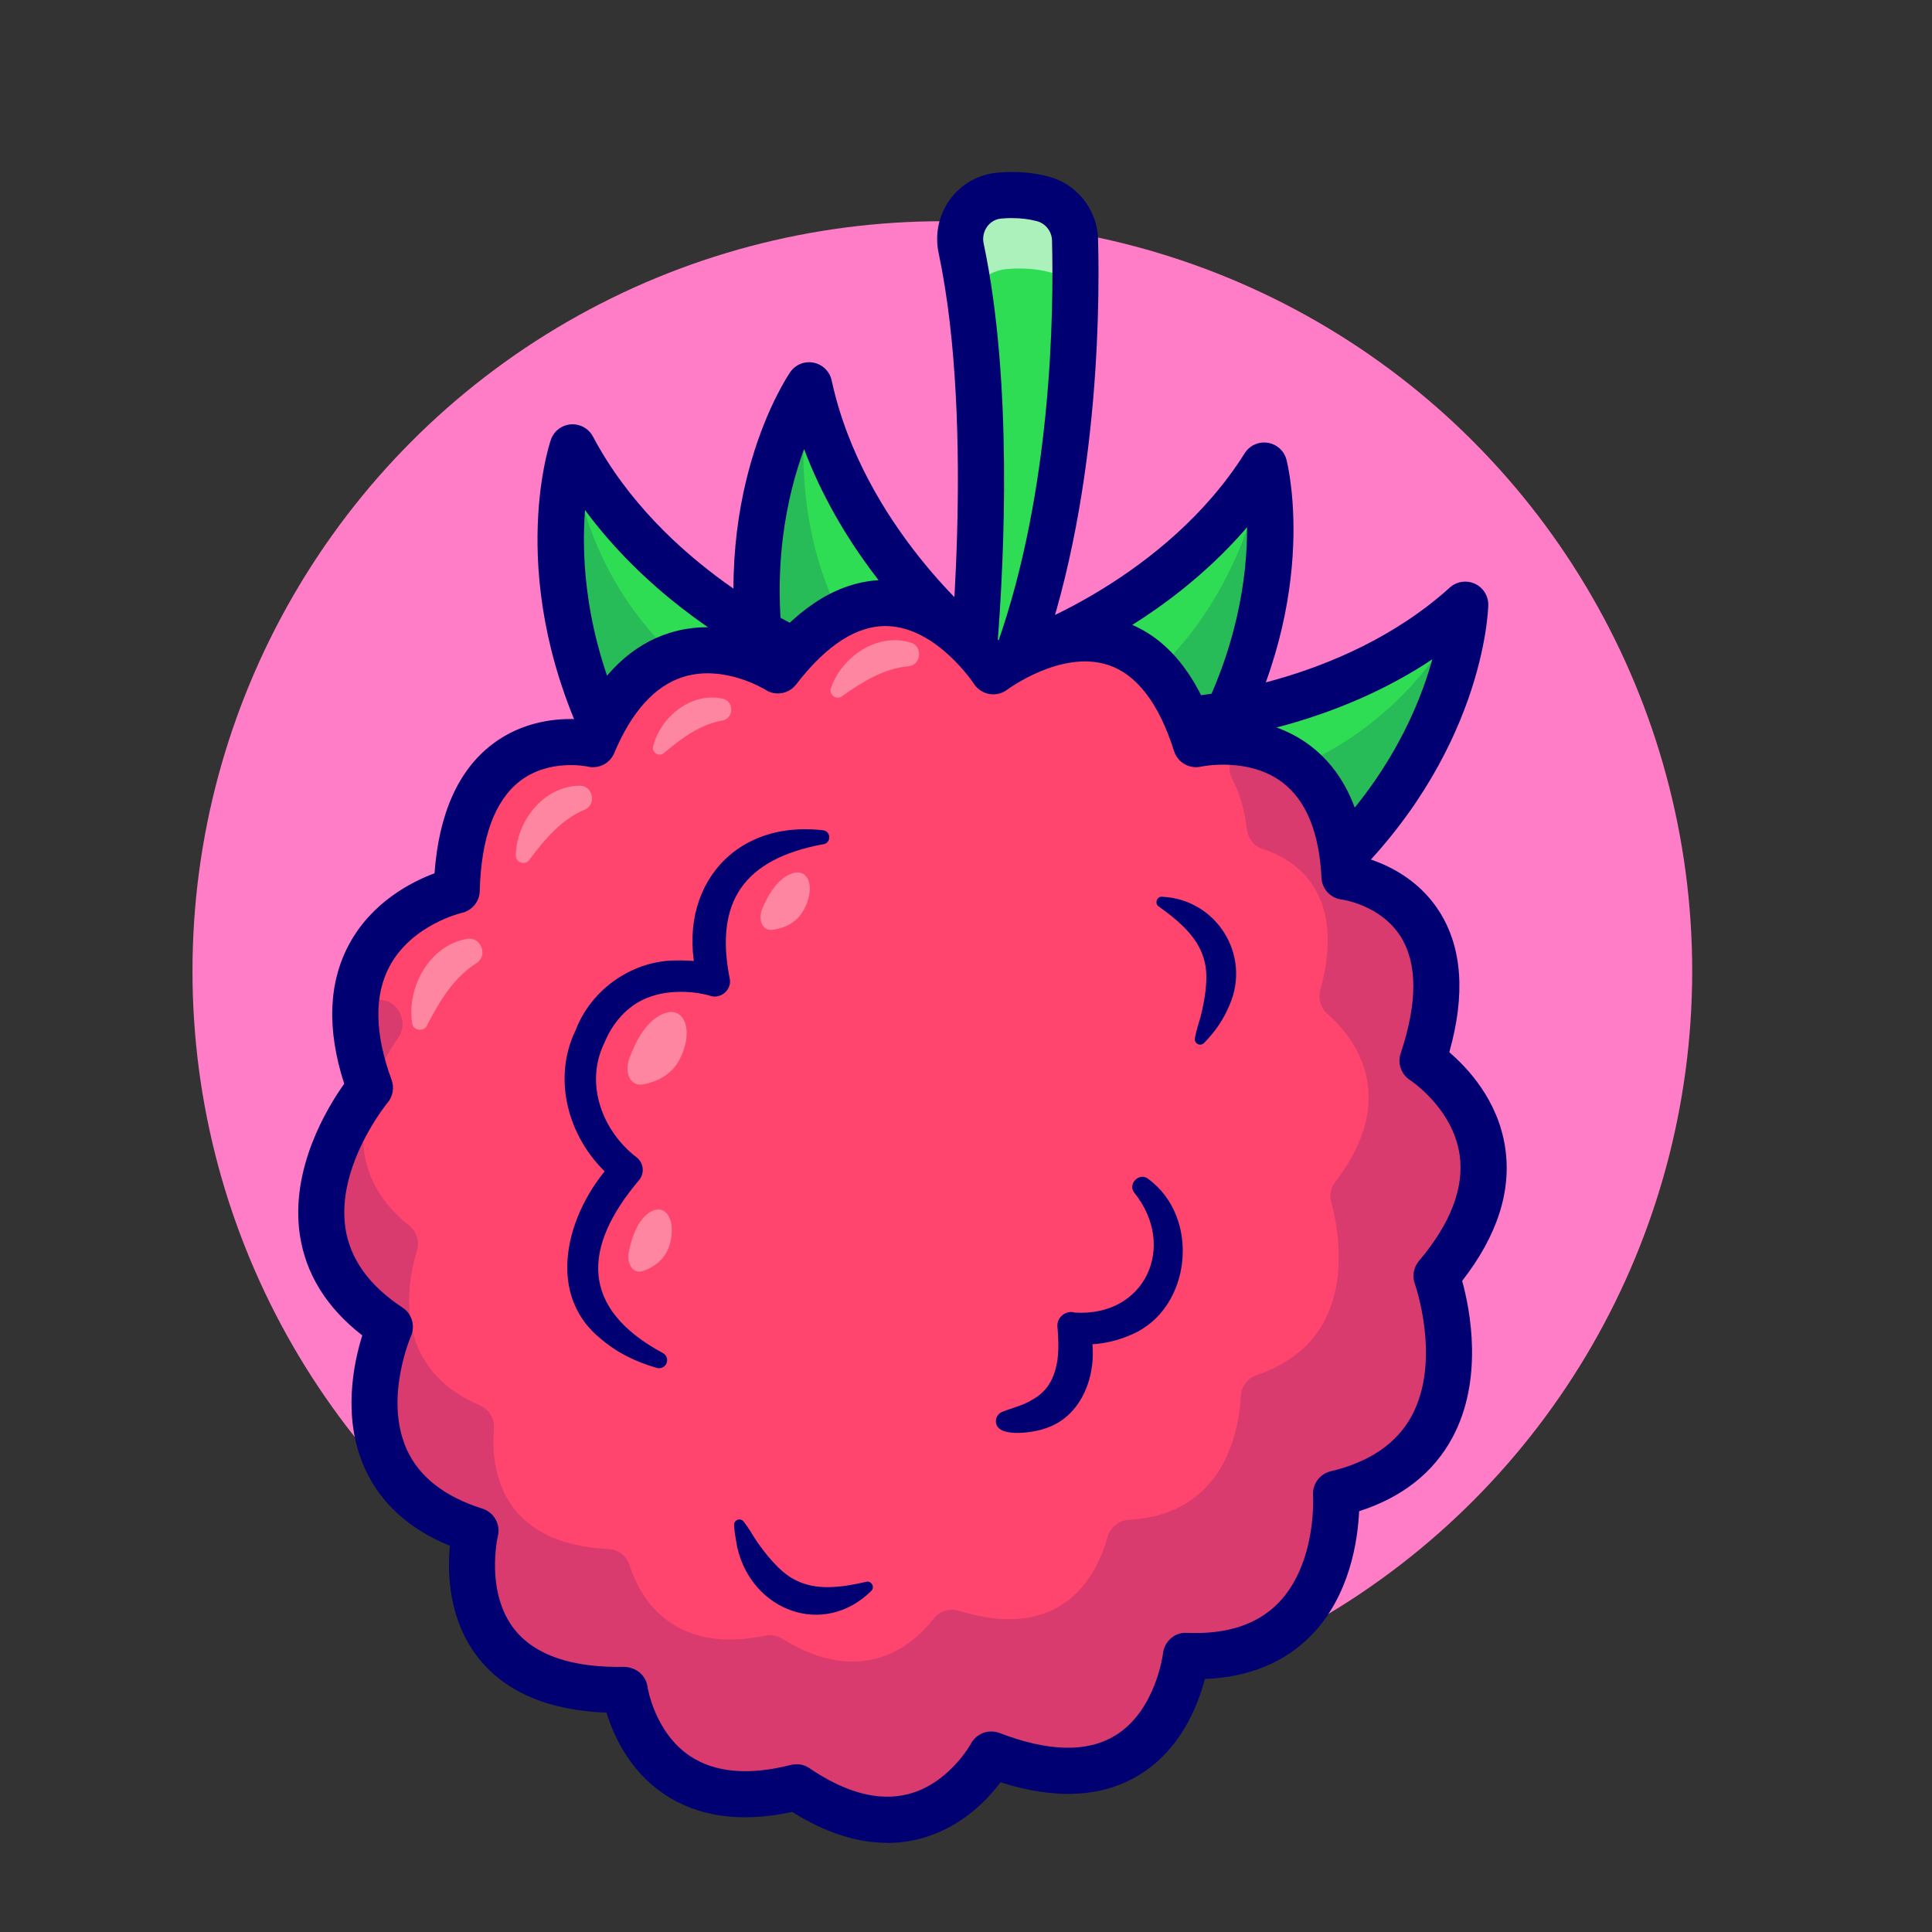 <?xml version="1.0" encoding="UTF-8"?><svg id="Layer_1" xmlns="http://www.w3.org/2000/svg" viewBox="0 0 512 512"><rect x="0" y="0" width="512" height="512" fill="#333333" stroke="none"/><defs><style>.cls-1{opacity:.6;}.cls-2{fill:#000072;}.cls-2,.cls-3,.cls-4,.cls-5,.cls-6{stroke-width:0px;}.cls-3{fill:#ff7dc7;}.cls-7{opacity:.35;}.cls-4{fill:#2fdd54;}.cls-8{opacity:.15;}.cls-5{fill:#fff;}.cls-6{fill:#ff456d;}</style></defs><circle class="cls-3" cx="249.73" cy="257.35" r="198.72"/><path class="cls-4" d="M257.12,182.61s7.79-68.74-2.41-116.86c-1.43-6.74,3.25-13.33,10.11-13.93,3.61-.31,7.63-.19,11.6.88,4.92,1.32,8.36,5.74,8.49,10.83.49,18.96.08,73.15-17.91,117.29l-9.88,1.78Z"/><g class="cls-1"><path class="cls-5" d="M259.1,99.57c2.76,41.23-1.98,83.05-1.98,83.05l3.61-.65c1.31-20.52,2.33-53.38-1.63-82.4Z"/></g><g class="cls-1"><path class="cls-5" d="M266.75,71.3c3.61-.31,7.63-.19,11.6.88,2.82.76,5.12,2.56,6.63,4.89.07-5.48.01-10.09-.08-13.53-.13-5.09-3.57-9.51-8.49-10.83-3.97-1.07-7.99-1.19-11.6-.88-6.86.6-11.54,7.19-10.11,13.93.92,4.32,1.68,8.8,2.33,13.39,1.38-4.17,5.01-7.43,9.72-7.84Z"/></g><path class="cls-2" d="M257.12,188.72c-1.54,0-3.03-.58-4.17-1.65-1.41-1.32-2.11-3.23-1.89-5.14.08-.68,7.56-68.34-2.32-114.9-1.06-4.99.07-10.2,3.1-14.29,2.97-4.01,7.51-6.55,12.45-6.98,4.9-.43,9.51-.07,13.71,1.06,7.46,2.01,12.8,8.82,13,16.57.55,21.12-.15,75.06-18.35,119.76-.79,1.94-2.51,3.33-4.57,3.7l-9.88,1.78c-.36.06-.72.1-1.08.1ZM268.23,57.79c-.94,0-1.9.04-2.89.13-2,.17-3.17,1.38-3.7,2.09-.95,1.28-1.3,2.92-.97,4.49,7.74,36.5,5.44,83.71,3.68,106.07,14.39-40.88,14.93-87.77,14.44-106.86-.06-2.39-1.7-4.48-3.97-5.09-2.02-.54-4.23-.82-6.6-.82Z"/><path class="cls-4" d="M318.66,201.77s-16.46-3.04-30.21-11.4c-7.09-4.3-13.45-10.03-16.46-17.5,0,0,40.64-13.93,63.01-49.5,0,0,9.29,35.87-16.34,78.4Z"/><g class="cls-8"><path class="cls-2" d="M318.66,201.77s-16.46-3.04-30.21-11.4c40.17-20.25,46.55-67,46.55-67,0,0,9.29,35.87-16.34,78.4Z"/></g><path class="cls-2" d="M318.67,207.88c-.37,0-.74-.03-1.11-.1-1.68-.31-41.3-7.87-51.23-32.62-.62-1.55-.58-3.29.12-4.81.69-1.52,1.98-2.69,3.56-3.24.39-.13,38.93-13.76,59.84-46.99,1.3-2.07,3.7-3.16,6.11-2.78,2.41.37,4.36,2.14,4.97,4.5.4,1.57,9.61,38.85-17.02,83.08-1.12,1.85-3.12,2.96-5.23,2.96ZM280.76,175.93c7.99,10.31,24.93,16.44,34.86,18.93,12.37-22.2,14.91-42.24,14.87-55.14-17.27,20.12-38.9,31.43-49.73,36.21Z"/><path class="cls-4" d="M351.3,231.28s-17.18-8.45-28.21-21.66c-4.62-5.53-8.13-11.88-8.89-18.79,0,0,42.9-2.4,74.08-30.57,0,0-.8,37.03-36.98,71.03Z"/><g class="cls-8"><path class="cls-2" d="M351.3,231.28s-17.18-8.45-28.21-21.66c49.91-9.67,65.19-49.37,65.19-49.37,0,0-.8,37.03-36.98,71.03Z"/></g><path class="cls-2" d="M351.29,237.38c-.92,0-1.84-.21-2.69-.63-1.53-.75-37.61-18.78-40.46-45.29-.18-1.66.34-3.32,1.42-4.6s2.64-2.05,4.31-2.15c.41-.02,41.2-2.69,70.34-29,1.81-1.63,4.41-2.03,6.63-1.02,2.22,1.01,3.62,3.25,3.57,5.68-.04,1.62-1.29,40-38.92,75.35-1.16,1.09-2.66,1.65-4.18,1.65ZM321.83,196.12c4.9,12.05,19.54,22.56,28.42,27.67,18.05-18.11,25.91-36.69,29.33-49.07-22.09,14.71-46.01,19.74-57.74,21.4Z"/><path class="cls-4" d="M202.99,181.37s16.51,2.77,32.29-.38c8.14-1.62,16.07-4.82,21.45-10.82,0,0-33.42-26.99-42.28-68.06,0,0-21,30.53-11.46,79.26Z"/><g class="cls-8"><path class="cls-2" d="M202.99,181.37s16.51,2.77,32.29-.38c-30.82-32.77-20.83-78.88-20.83-78.88,0,0-21,30.53-11.46,79.26Z"/></g><path class="cls-2" d="M218.52,188.61c-9.07,0-15.88-1.11-16.56-1.22-2.51-.42-4.49-2.35-4.98-4.85-9.9-50.67,11.51-82.56,12.42-83.9,1.38-2.01,3.81-3.01,6.21-2.53,2.39.47,4.27,2.32,4.79,4.7,8.31,38.52,39.83,64.36,40.15,64.62,1.3,1.05,2.11,2.59,2.25,4.26.13,1.67-.42,3.32-1.54,4.56-10.66,11.89-29.21,14.35-42.74,14.35ZM208.2,175.9c10.19,1.04,28.21,1.06,39.23-5.86-8.54-8.2-25-26.22-34.34-51.03-4.45,12.09-8.92,31.8-4.89,56.89Z"/><path class="cls-4" d="M162.22,197.94s19.03-2.07,33.92-10.71c6.23-3.62,11.7-8.39,14.78-14.62,0,0-39.49-16.93-59.15-54.06,0,0-11.92,35.07,10.46,79.4Z"/><g class="cls-8"><path class="cls-2" d="M162.22,197.94s19.03-2.07,33.92-10.71c-43.6-26.16-44.37-68.69-44.37-68.69,0,0-11.92,35.07,10.46,79.4Z"/></g><path class="cls-2" d="M162.22,204.05c-2.28,0-4.4-1.28-5.45-3.35-23.28-46.09-11.32-82.59-10.8-84.12.78-2.31,2.86-3.93,5.29-4.12,2.42-.18,4.74,1.07,5.88,3.23,18.38,34.69,55.8,51.15,56.18,51.31,1.53.66,2.73,1.92,3.31,3.49.58,1.57.49,3.3-.24,4.81-11.75,23.94-51.81,28.54-53.51,28.73-.22.02-.44.04-.66.04ZM155.04,135.17c-1,12.85.04,33.03,10.73,56.08,10.09-1.76,27.44-6.63,36.17-16.28-10.45-5.57-31.17-18.46-46.9-39.8Z"/><path class="cls-6" d="M211.08,473.64c34.68,23.56,51.61-8.68,51.61-8.68,46.83,17.99,51.59-26.14,51.59-26.14,42.96,1.87,39.79-42.98,39.79-42.98,43.78-10.4,26.62-57.72,26.62-57.72,30.11-35.63-3.7-57.03-3.7-57.03,14.92-44.68-20.68-48.78-20.68-48.78-2.12-43.66-39.36-35.13-39.36-35.13-15.35-48.51-53.73-19.29-53.73-19.29,0,0-26.06-40.58-57.08-.25,0,0-32.08-20.76-49,19.55,0,0-34.85-8.33-36.11,38.76,0,0-39.09,8.54-22.98,52.32,0,0-32.31,38.6,5.27,63.34,0,0-18.31,41.06,22.69,54,0,0-10.62,43.09,39.54,42.2,0,0,4.88,36.09,45.53,25.81Z"/><g class="cls-8"><path class="cls-2" d="M378.23,277.09c8.99-31.9-9.36-41.27-17.88-43.85-2.38-.72-4.1-2.77-4.37-5.24-2.24-20.21-12.76-27.72-22.31-30.28-5.12-1.37-9.64,3.96-7.15,8.64,1.87,3.52,3.27,7.95,3.94,13.5.29,2.38,1.88,4.42,4.17,5.14,7.46,2.36,22.66,10.55,15.26,37.43-.63,2.27.11,4.7,1.88,6.25,6.54,5.72,19.85,21.53,2.01,44.65-1.15,1.49-1.47,3.44-.98,5.26,2.43,9.09,7.3,36.67-19.66,45.78-2.42.82-4.15,2.95-4.29,5.5-.52,9.48-4.44,31.49-29.62,32.88-2.7.15-5.01,1.96-5.72,4.57-2.5,9.17-11.2,28.29-39.35,19.57-2.47-.76-5.15.02-6.73,2.06-5.09,6.58-18.35,18.77-40.08,5.36-1.41-.87-3.09-1.17-4.72-.83-25.01,5.17-33.3-10.82-35.83-18.74-.79-2.46-3.04-4.11-5.62-4.24-29.44-1.44-31.07-22.38-30.28-31.85.22-2.7-1.32-5.18-3.81-6.25-23.18-9.92-19.34-31.95-16.58-41.03.74-2.45-.15-5.04-2.15-6.64-22.21-17.77-8.2-42.02-2.81-49.74,1.08-1.54,1.45-3.48.88-5.27-.04-.13-.08-.26-.12-.38-2.15-6.91-12.46-5.26-12.03,1.97.25,4.17,1.12,8.82,2.78,13.98.59,1.84.32,3.85-.8,5.43-6.03,8.48-23.36,37.41,3.49,58.32,2.04,1.59,2.89,4.27,2.12,6.74-3.21,10.23-8.3,36.65,19.6,48.18,2.53,1.05,4.15,3.55,3.88,6.28-1.05,10.65.19,36.16,35.66,37.55,2.61.1,4.85,1.86,5.62,4.36,2.75,9,12.21,28.43,41.96,22.09,1.63-.35,3.32-.05,4.73.83,25.79,16.14,41.33,1.12,46.99-6.4,1.57-2.09,4.28-2.98,6.77-2.18,33.81,10.83,43.69-12.72,46.35-23.09.68-2.65,3.06-4.45,5.8-4.57,30.16-1.29,34.41-27.87,34.89-38.57.12-2.59,1.83-4.81,4.29-5.61,32.38-10.47,25.99-43.58,23.22-53.61-.5-1.82-.13-3.8,1.04-5.29,21.37-27.4,4.88-45.97-2.52-52.27-1.83-1.56-2.53-4.07-1.88-6.38Z"/></g><g class="cls-7"><path class="cls-5" d="M170.45,336.82c-2.53.91-4.46-1.65-3.79-5.07.66-3.38,1.95-7.36,4.46-9.64,4.95-4.5,8.57,1.26,6.16,8.29-1.25,3.64-4.23,5.49-6.83,6.42Z"/></g><g class="cls-7"><path class="cls-5" d="M204.74,246.41c-2.66.36-4.02-2.54-2.66-5.75,1.35-3.17,3.44-6.79,6.36-8.5,5.78-3.38,8.12,3.01,4.31,9.39-1.97,3.3-5.28,4.49-8.01,4.86Z"/></g><g class="cls-7"><path class="cls-5" d="M170.45,287.38c-3.26.62-5.13-2.89-3.65-6.93,1.47-4,3.81-8.61,7.32-10.91,6.92-4.54,10.22,3.2,5.92,11.32-2.23,4.21-6.24,5.88-9.58,6.51Z"/></g><g class="cls-7"><path class="cls-5" d="M109.23,271.18c-1.48-9.52,4.53-20.6,14.47-22.36,3.58-.72,5.69,4.13,2.79,6.27-6.19,3.83-9.96,10.16-13.26,16.53-.74,1.92-3.73,1.6-4.01-.43h0Z"/></g><g class="cls-7"><path class="cls-5" d="M136.7,226.75c.09-9.06,7.35-18.41,16.85-18.53,3.43-.12,4.64,4.7,1.63,6.24-6.32,2.6-10.79,7.91-14.82,13.3-.99,1.67-3.7.91-3.65-1.02h0Z"/></g><g class="cls-7"><path class="cls-5" d="M173.08,197.86c1.91-7.86,10.13-14.53,18.41-12.7,3.01.59,3.09,5.03.15,5.76-6.03.98-10.99,4.69-15.59,8.56-1.2,1.25-3.41.04-2.97-1.62h0Z"/></g><g class="cls-7"><path class="cls-5" d="M220.2,182.4c2.8-8.35,12.32-14.84,21.12-12.11,3.21.91,2.88,5.74-.37,6.26-6.62.52-12.34,4.09-17.69,7.88-1.41,1.25-3.7-.26-3.07-2.03h0Z"/></g><path class="cls-2" d="M218.12,223.73c-20.91,3.92-28.89,15.12-24.68,35.93.36,2.91-2.72,5.25-5.42,4.18-5.12-1.43-11.65-1.41-16.66.67-5.19,2.08-9.08,6.68-11.15,11.79-5.38,10.84-.59,23.5,8.53,30.43,1.83,1.45,2.13,4.12.68,5.95-15.09,17.78-15.85,34.01,6.32,45.93,1.02.59,1.37,1.9.78,2.92-.5.86-1.52,1.24-2.44.99-5.25-1.5-10.46-3.9-14.92-7.77-15.56-12.64-8.22-35.36,4.03-47.59,0,0,.58,6.27.58,6.27-12.32-9.16-18.08-26.34-11.21-40.45,4.15-10.87,15.14-18.53,26.78-18.45,3.82-.06,7.3.26,11.24,1.38l-5.34,4.92c-7.02-23.6,7.92-43.76,32.94-40.79,2.14.31,2.1,3.47-.06,3.7h0Z"/><path class="cls-2" d="M307.95,237.65c14.42.64,23.68,15.42,17.9,28.67-1.56,3.83-3.91,7.2-6.78,10.1-.55.56-1.46.56-2.02,0-.35-.35-.48-.83-.4-1.28.38-1.97.94-3.8,1.49-5.59,1.14-4.45,2.16-10.3,1.13-14.53-1.41-6.38-6.69-10.84-12.07-14.71-1.31-.68-.72-2.79.75-2.68h0Z"/><path class="cls-2" d="M230.94,421.57c-12.67,12.55-31.66,5.33-35.54-11.39-.37-2-.74-3.98-.87-5.98-.05-.79.54-1.46,1.33-1.52.49-.03.94.19,1.22.55,1.22,1.59,2.22,3.23,3.19,4.82,2.58,3.8,6.28,8.44,10.13,10.47,5.72,3.17,12.55,2.17,19.01.71,1.38-.52,2.57,1.31,1.51,2.34h0Z"/><path class="cls-2" d="M304.28,312.43c14,10.15,11.54,34.53-4.48,41.28-5.17,2.26-10.27,2.96-15.86,2.45l4.49-5.15c3.4,10.35-.52,24.41-11.87,27.68-2.96,1.01-13.07,2.55-12.63-2.35.12-1.02.79-1.83,1.68-2.19,2.62-1.06,5.48-1.67,7.77-3.11,4.29-2.27,6.11-5.88,6.85-10.6.38-2.87.27-6.03,0-8.82-.26-2.48,2.25-4.51,4.61-3.77,18.7,1.16,27.11-17.57,15.82-31.68-1.96-2.35,1.25-5.63,3.64-3.75h0Z"/><path class="cls-2" d="M235.09,488.37c-8.05,0-16.48-2.74-25.15-8.19-13.58,2.92-25,1.32-34-4.76-9.25-6.25-13.41-15.69-15.2-21.54-15.34-.6-26.72-5.43-33.87-14.39-8.08-10.13-8.33-22.74-7.64-29.83-10.84-4.44-18.42-11.34-22.58-20.57-6.01-13.37-2.94-27.88-.64-35.19-9.46-7.34-15.03-16.32-16.56-26.73-2.56-17.45,7.24-33.6,11.77-39.96-4.67-14.45-4.19-26.95,1.43-37.21,6.05-11.04,16.49-16.33,22.5-18.57,1.16-15.79,6.28-27.27,15.25-34.15,8.18-6.28,17.45-6.99,23.05-6.67,5.98-12.12,14.08-19.82,24.12-22.92,10.89-3.36,21.16-.27,26.98,2.29,9.81-11.26,20.3-16.68,31.35-16.26,13.45.57,23.63,10.04,28.77,16.04,6.88-3.88,19.69-9.3,32.52-5.23,10.51,3.33,18.54,12.06,23.9,26,6.33-.42,17.05.19,26.14,7.08,8.37,6.35,13.35,16.35,14.82,29.78,5.37,1.62,13.84,5.44,19.38,14.15,6.07,9.54,6.96,22.07,2.65,37.31,4.87,4.16,12.88,12.7,14.79,25.14,1.78,11.56-2.05,23.48-11.38,35.46,2.08,7.53,5.76,26.06-2.61,41.58-5,9.26-13.29,15.79-24.7,19.46-.34,7.66-2.42,22.35-12.64,32.85-7.06,7.25-16.55,11.14-28.25,11.61-1.78,6.9-6.32,18.67-17.38,25.43-9.78,5.97-22.12,6.62-36.75,1.94-3.68,4.88-10.82,12.33-21.64,15.04-2.76.69-5.57,1.04-8.43,1.04ZM211.08,467.53c1.21,0,2.41.36,3.43,1.06,9.53,6.47,18.25,8.81,25.93,6.93,10.98-2.69,16.8-13.31,16.86-13.42,1.46-2.71,4.71-3.94,7.58-2.84,12.91,4.96,23.2,5.2,30.59.72,10.86-6.58,12.72-21.68,12.74-21.84.37-3.18,3.15-5.63,6.33-5.42,10.52.46,18.64-2.19,24.19-7.86,10.3-10.52,9.26-28.43,9.24-28.6-.19-2.97,1.78-5.67,4.68-6.35,10.28-2.44,17.5-7.37,21.44-14.64,7.98-14.71.92-34.87.85-35.07-.73-2.05-.33-4.35,1.08-6.01,8.46-10.01,12.08-19.51,10.78-28.24-1.83-12.29-13-19.63-13.11-19.7-2.34-1.51-3.39-4.44-2.5-7.08,4.5-13.48,4.48-23.93-.07-31.07-5.29-8.31-15.41-9.69-15.51-9.7-2.97-.34-5.26-2.78-5.4-5.77-.58-12-4.07-20.51-10.36-25.28-8.99-6.82-21.41-4.22-21.53-4.19-3.11.71-6.23-1.08-7.18-4.11-4.03-12.72-9.95-20.41-17.59-22.86-12.41-3.98-26.49,6.49-26.63,6.59-1.36,1.02-3.09,1.44-4.75,1.14-1.67-.3-3.15-1.28-4.07-2.7-.09-.13-9.75-14.78-22.76-15.29-8.04-.32-16.21,4.88-24.35,15.46-1.94,2.52-5.49,3.13-8.16,1.4-.08-.05-10.91-6.79-21.75-3.4-7.51,2.36-13.67,9.15-18.3,20.19-1.16,2.76-4.14,4.27-7.05,3.57-.07-.01-10.17-2.2-17.99,3.89-6.66,5.18-10.22,14.97-10.6,29.1-.07,2.81-2.05,5.2-4.8,5.8-.11.02-13.11,3.1-19.03,14.02-4.21,7.76-4.05,17.93.47,30.22.76,2.05.36,4.35-1.05,6.03-.13.16-13.66,16.68-11.19,33.24,1.22,8.18,6.31,15.27,15.14,21.08,2.5,1.64,3.44,4.86,2.22,7.59-.07.15-7.17,16.62-1.09,30.03,3.28,7.23,10.02,12.5,20.04,15.66,3.07.97,4.86,4.16,4.09,7.28-.03.13-3.45,14.95,4.51,24.85,5.42,6.74,15.22,10.07,28.99,9.79,3.1.1,5.74,2.22,6.16,5.29.01.09,1.85,12.06,11.25,18.35,6.57,4.39,15.57,5.19,26.73,2.36.49-.13,1-.19,1.5-.19Z"/></svg>